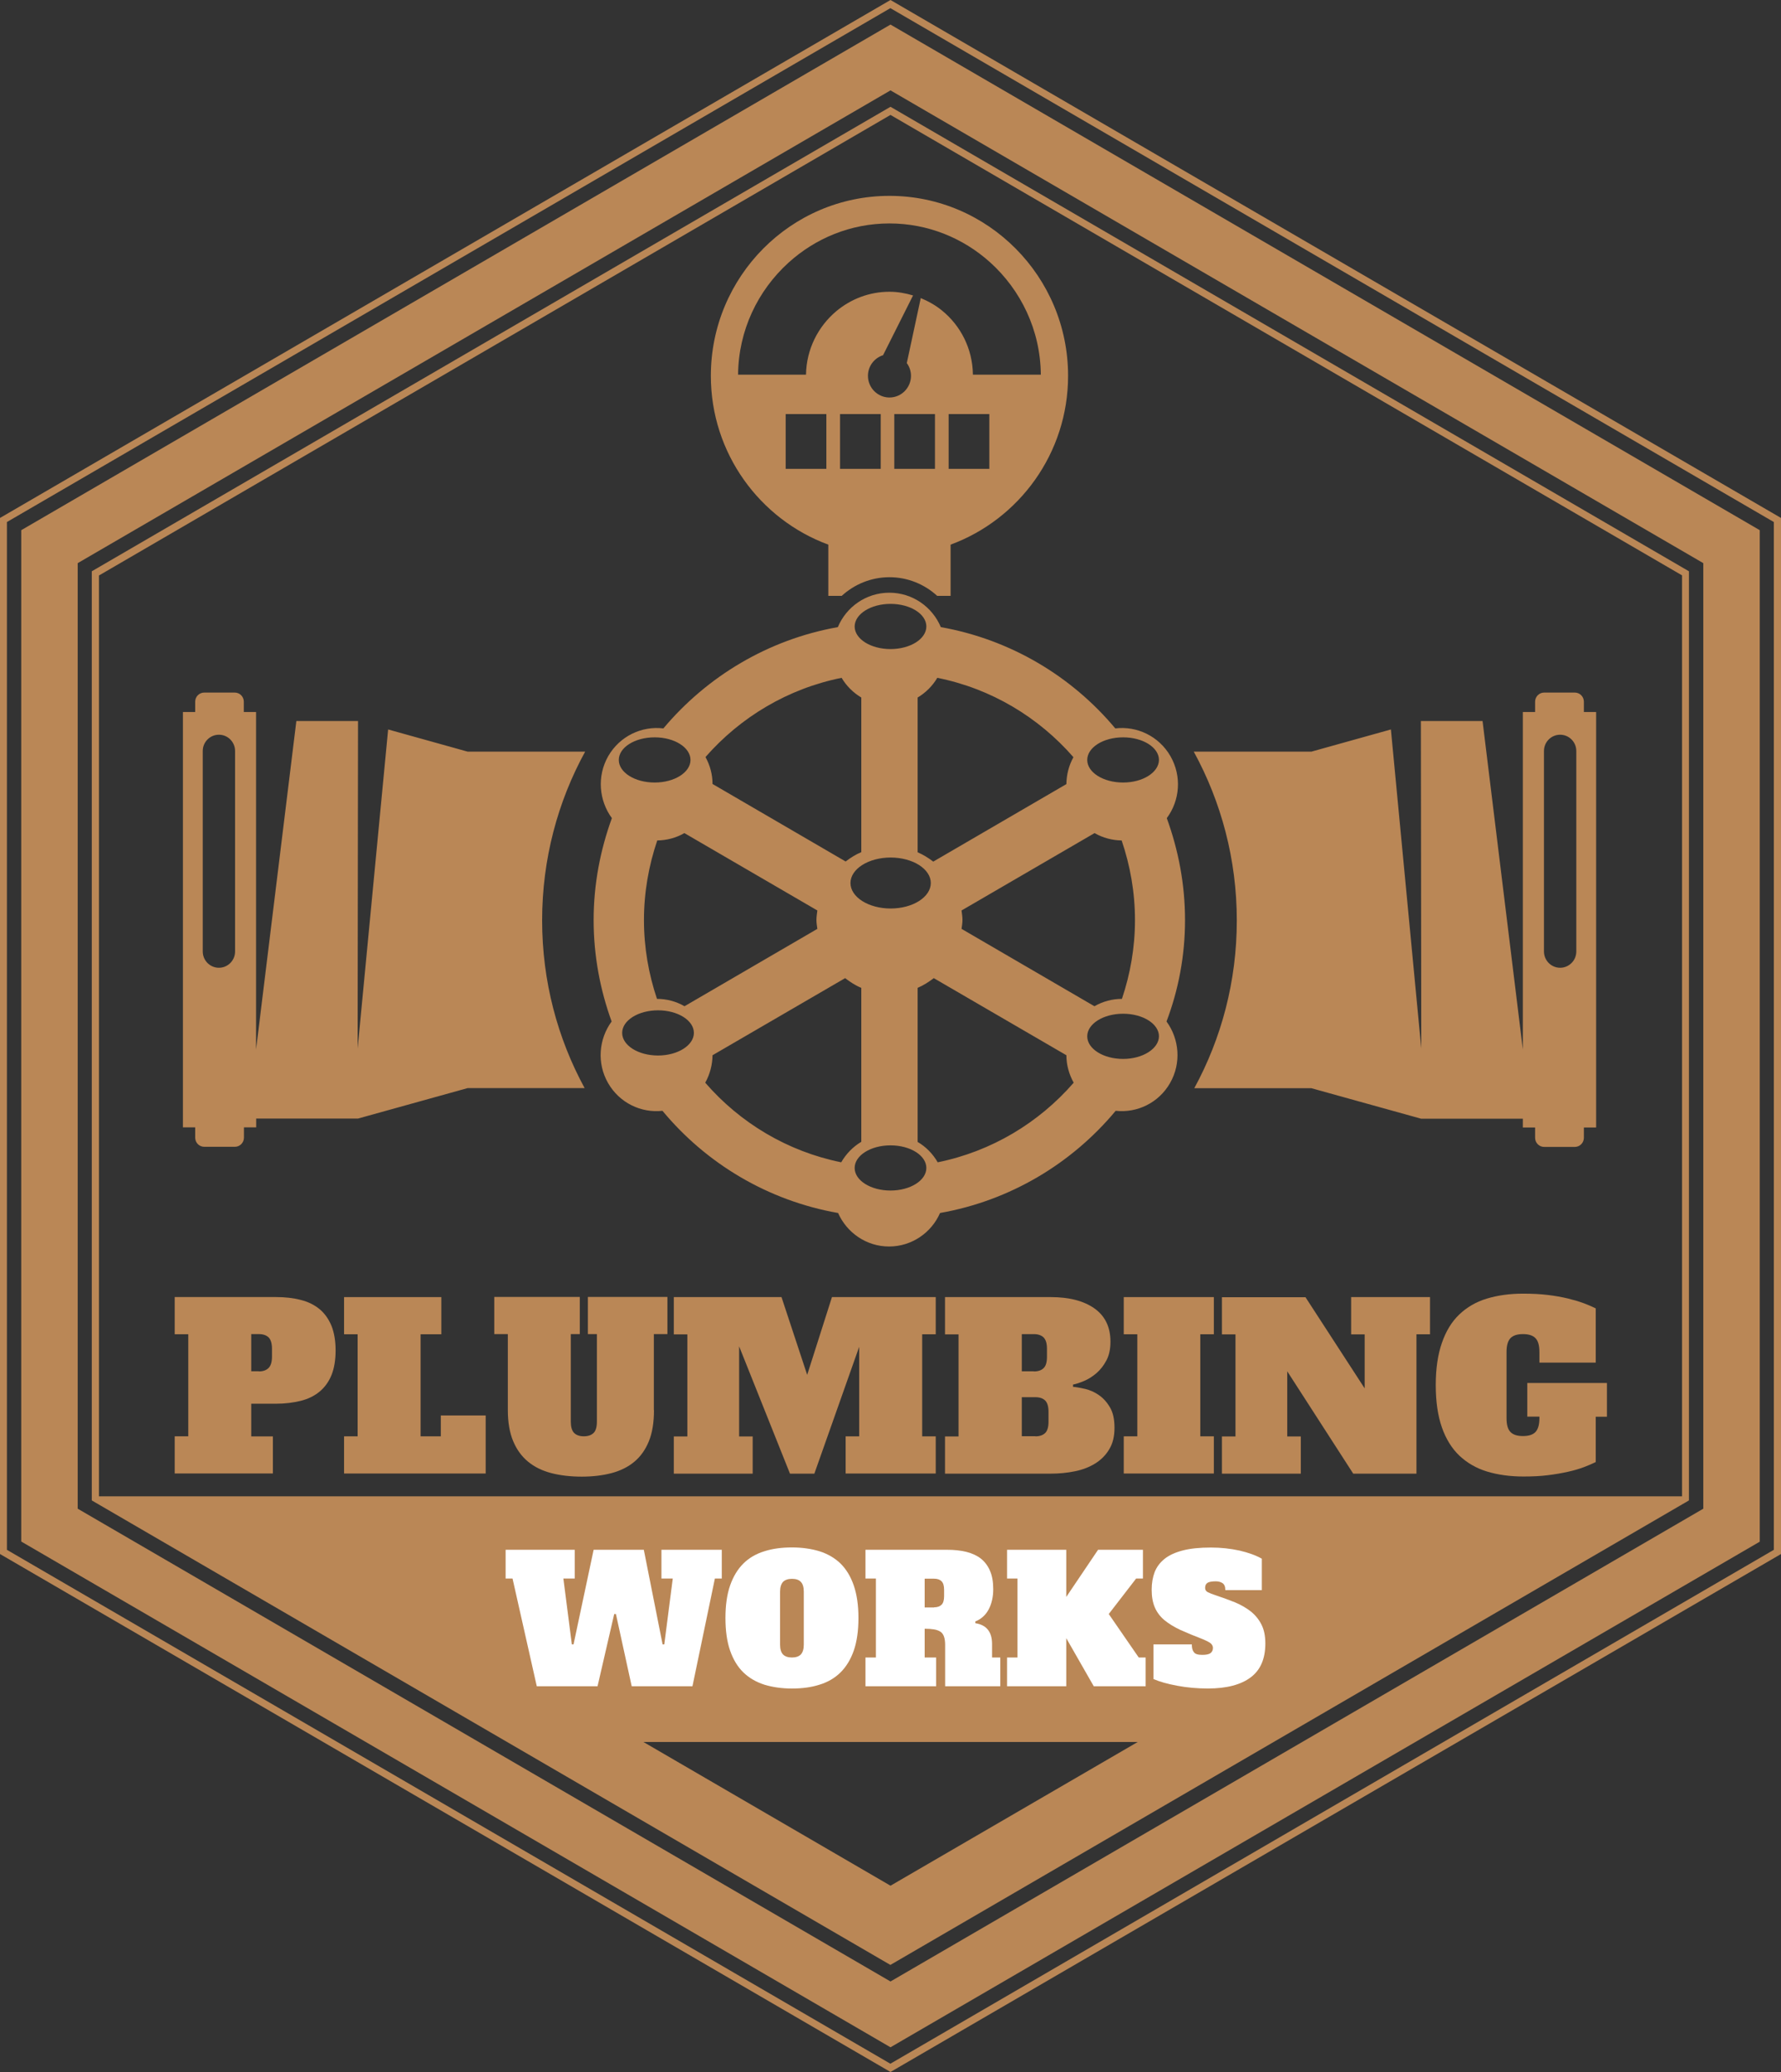 <svg width="86" height="100" viewBox="0 0 86 100" fill="none" xmlns="http://www.w3.org/2000/svg">
<rect x="0" y="0" width="86" height="100" fill="#333333" stroke="none"/>
<path d="M43 5.154L4.432 27.572V72.415L42.994 94.833L81.555 72.415V27.572L43 5.154ZM43 91.01L31.07 84.074H54.937L43 91.01ZM81.222 72.218H4.778V27.775L43 5.547L81.222 27.769V72.218Z" fill="#BA8756"/>
<path d="M26.178 44.418C26.178 41.464 26.933 38.687 28.255 36.277H22.583L18.742 35.206L17.269 50.606L17.288 34.8H14.31L12.365 50.65V34.363H11.773V33.868C11.773 33.621 11.578 33.425 11.332 33.425H9.866C9.62 33.425 9.425 33.621 9.425 33.868V34.363H8.833V54.41H9.425V54.904C9.425 55.151 9.62 55.348 9.866 55.348H11.339C11.584 55.348 11.779 55.151 11.779 54.904V54.41H12.371V53.985H17.288L22.583 52.514H28.23C26.921 50.111 26.178 47.353 26.178 44.418ZM11.351 45.92C11.351 46.358 10.999 46.707 10.571 46.707C10.136 46.707 9.79 46.352 9.79 45.92V36.246C9.79 35.808 10.143 35.46 10.571 35.46C11.005 35.46 11.351 35.815 11.351 36.246V45.92ZM76.481 34.363V33.868C76.481 33.621 76.286 33.425 76.04 33.425H74.567C74.322 33.425 74.126 33.621 74.126 33.868V34.363H73.534V50.65L71.589 34.8H68.611L68.63 50.606L67.163 35.206L63.323 36.277H57.644C58.966 38.693 59.722 41.47 59.722 44.424C59.722 47.36 58.979 50.117 57.669 52.52H63.323L68.618 53.991H73.534V54.416H74.126V54.911C74.126 55.158 74.322 55.354 74.567 55.354H76.04C76.286 55.354 76.481 55.158 76.481 54.911V54.416H77.073V34.363H76.481ZM76.116 45.92C76.116 46.358 75.763 46.707 75.335 46.707C74.901 46.707 74.554 46.352 74.554 45.92V36.246C74.554 35.808 74.907 35.46 75.335 35.46C75.769 35.46 76.116 35.815 76.116 36.246V45.92ZM57.222 44.405C57.222 42.675 56.901 41.026 56.341 39.486C56.97 38.642 57.077 37.469 56.517 36.493C55.957 35.523 54.893 35.029 53.854 35.155C51.745 32.632 48.786 30.863 45.43 30.267C45.021 29.291 44.064 28.606 42.943 28.606C41.823 28.606 40.866 29.291 40.457 30.267C37.101 30.863 34.148 32.638 32.033 35.155C30.994 35.029 29.93 35.523 29.37 36.493C28.816 37.463 28.923 38.636 29.546 39.486C28.986 41.026 28.665 42.675 28.665 44.405C28.665 46.123 28.979 47.772 29.534 49.3C28.916 50.143 28.809 51.309 29.363 52.273C29.918 53.237 30.963 53.725 31.989 53.611C34.104 56.16 37.082 57.947 40.469 58.543C40.891 59.494 41.835 60.16 42.931 60.16C44.026 60.16 44.977 59.494 45.392 58.543C48.773 57.947 51.751 56.16 53.873 53.611C54.905 53.725 55.95 53.23 56.498 52.273C57.052 51.309 56.945 50.143 56.328 49.3C56.907 47.772 57.222 46.123 57.222 44.405ZM45.26 32.714C47.86 33.234 50.146 34.61 51.833 36.544C51.613 36.943 51.499 37.387 51.493 37.843L45.065 41.584C44.832 41.407 44.58 41.248 44.31 41.134V33.665C44.7 33.431 45.027 33.108 45.26 32.714ZM46.431 43.942L52.853 40.208C53.256 40.437 53.703 40.557 54.162 40.563C54.572 41.768 54.805 43.061 54.805 44.405C54.805 45.737 54.578 47.011 54.175 48.209C53.709 48.209 53.256 48.33 52.847 48.564L46.431 44.83C46.45 44.691 46.475 44.545 46.475 44.399C46.475 44.247 46.45 44.095 46.431 43.942ZM44.946 42.617C44.946 43.296 44.077 43.847 43.006 43.847C41.936 43.847 41.067 43.296 41.067 42.617C41.067 41.939 41.936 41.387 43.006 41.387C44.077 41.387 44.946 41.939 44.946 42.617ZM43 29.145C43.957 29.145 44.731 29.633 44.731 30.235C44.731 30.838 43.957 31.326 43 31.326C42.043 31.326 41.269 30.838 41.269 30.235C41.275 29.633 42.049 29.145 43 29.145ZM40.639 32.714C40.872 33.108 41.2 33.431 41.59 33.665V41.127C41.313 41.242 41.067 41.4 40.834 41.578L34.406 37.837C34.406 37.381 34.287 36.937 34.066 36.537C35.754 34.61 38.045 33.234 40.639 32.714ZM39.468 44.83L33.053 48.564C32.65 48.33 32.19 48.209 31.724 48.209C31.321 47.011 31.095 45.737 31.095 44.405C31.095 43.061 31.328 41.768 31.737 40.563C32.197 40.557 32.65 40.437 33.047 40.208L39.468 43.942C39.449 44.095 39.424 44.247 39.424 44.405C39.424 44.551 39.449 44.691 39.468 44.83ZM31.611 35.586C32.568 35.586 33.342 36.075 33.342 36.677C33.342 37.279 32.568 37.767 31.611 37.767C30.654 37.767 29.88 37.279 29.88 36.677C29.88 36.075 30.654 35.586 31.611 35.586ZM31.775 50.942C30.818 50.942 30.043 50.454 30.043 49.851C30.043 49.249 30.818 48.761 31.775 48.761C32.732 48.761 33.506 49.249 33.506 49.851C33.506 50.447 32.732 50.942 31.775 50.942ZM40.62 56.096C38.02 55.57 35.735 54.194 34.054 52.254C34.281 51.848 34.4 51.392 34.406 50.929L40.809 47.208C41.048 47.391 41.306 47.563 41.59 47.677V55.107C41.187 55.348 40.859 55.684 40.62 56.096ZM43 57.459C42.043 57.459 41.269 56.971 41.269 56.369C41.269 55.766 42.043 55.278 43 55.278C43.957 55.278 44.731 55.766 44.731 56.369C44.731 56.971 43.957 57.459 43 57.459ZM45.279 56.096C45.046 55.69 44.712 55.348 44.31 55.113V47.677C44.593 47.556 44.851 47.391 45.09 47.208L51.493 50.929C51.493 51.392 51.619 51.848 51.846 52.254C50.165 54.188 47.879 55.57 45.279 56.096ZM54.232 51.107C53.275 51.107 52.5 50.618 52.5 50.016C52.5 49.414 53.275 48.926 54.232 48.926C55.189 48.926 55.963 49.414 55.963 50.016C55.957 50.612 55.182 51.107 54.232 51.107ZM54.232 37.767C53.275 37.767 52.5 37.279 52.5 36.677C52.5 36.075 53.275 35.586 54.232 35.586C55.189 35.586 55.963 36.075 55.963 36.677C55.957 37.279 55.182 37.767 54.232 37.767ZM42.95 9.453C38.196 9.453 34.325 13.346 34.325 18.139C34.325 21.879 36.692 25.068 39.997 26.286V28.758H40.645C41.262 28.194 42.075 27.858 42.95 27.858C43.825 27.858 44.637 28.194 45.254 28.758H45.902V26.286C49.208 25.068 51.575 21.879 51.575 18.139C51.575 13.346 47.703 9.453 42.95 9.453ZM39.903 22.628H37.938V19.984H39.903V22.628ZM42.528 22.628H40.564V19.984H42.528V22.628ZM45.147 22.628H43.183V19.984H45.147V22.628ZM47.772 22.628H45.808V19.984H47.772V22.628ZM46.979 18.069C46.96 16.82 46.381 15.711 45.481 14.982C45.178 14.734 44.826 14.538 44.461 14.386L43.787 17.524C43.913 17.695 43.989 17.904 43.989 18.139C43.989 18.716 43.523 19.185 42.95 19.185C42.377 19.185 41.911 18.716 41.911 18.139C41.911 17.67 42.219 17.277 42.641 17.143L44.089 14.259C43.724 14.151 43.346 14.081 42.95 14.081C41.974 14.081 41.08 14.436 40.381 15.02C39.506 15.755 38.939 16.852 38.92 18.082H35.64C35.659 15.939 36.597 14.024 38.064 12.687C39.361 11.507 41.067 10.784 42.95 10.784C44.813 10.784 46.513 11.495 47.804 12.655C49.289 13.992 50.24 15.926 50.259 18.082H46.979V18.069Z" fill="#BA8756"/>
<path d="M13.177 71.114H8.436V69.32H9.091V64.394H8.436V62.6H13.322C13.762 62.6 14.165 62.644 14.524 62.739C14.883 62.828 15.185 62.98 15.431 63.183C15.676 63.386 15.865 63.652 16.004 63.982C16.136 64.311 16.205 64.711 16.205 65.174C16.205 65.649 16.136 66.049 16.004 66.372C15.872 66.695 15.676 66.962 15.431 67.164C15.185 67.367 14.883 67.519 14.524 67.608C14.165 67.697 13.762 67.748 13.322 67.748H12.132V69.326H13.177V71.114ZM12.503 66.188C12.705 66.188 12.862 66.131 12.969 66.023C13.076 65.915 13.133 65.738 13.133 65.484V65.091C13.133 64.844 13.082 64.666 12.976 64.552C12.868 64.445 12.711 64.388 12.503 64.388H12.132V66.182H12.503V66.188Z" fill="#BA8756"/>
<path d="M16.614 62.602H21.311V64.396H20.31V69.322H21.286V68.314H23.452V71.116H16.614V69.322H17.269V64.396H16.614V62.602Z" fill="#BA8756"/>
<path d="M31.579 68.059C31.579 68.648 31.498 69.149 31.334 69.555C31.17 69.961 30.937 70.29 30.635 70.544C30.333 70.798 29.962 70.981 29.533 71.096C29.099 71.21 28.62 71.267 28.092 71.267C27.55 71.267 27.059 71.21 26.618 71.096C26.178 70.981 25.806 70.798 25.498 70.544C25.189 70.29 24.95 69.961 24.78 69.555C24.61 69.149 24.522 68.648 24.522 68.059V64.388H23.867V62.594H27.997V64.388H27.563V68.617C27.563 68.864 27.613 69.041 27.72 69.156C27.827 69.263 27.985 69.32 28.192 69.32C28.4 69.32 28.558 69.263 28.665 69.156C28.772 69.048 28.822 68.864 28.822 68.617V64.388H28.387V62.594H32.228V64.388H31.573V68.059H31.579Z" fill="#BA8756"/>
<path d="M32.536 62.602H37.737L38.977 66.355L40.173 62.602H45.184V64.396H44.53V69.322H45.184V71.116H40.834V69.322H41.489V64.998L39.323 71.123H38.146L35.691 64.979V69.328H36.345V71.123H32.536V69.328H33.191V64.402H32.536V62.602Z" fill="#BA8756"/>
<path d="M45.638 62.602H50.737C51.631 62.602 52.33 62.785 52.846 63.147C53.363 63.514 53.621 64.047 53.621 64.757C53.621 65.106 53.558 65.41 53.426 65.657C53.294 65.905 53.136 66.108 52.947 66.272C52.758 66.431 52.563 66.558 52.355 66.646C52.148 66.735 51.971 66.792 51.814 66.824V66.932C51.971 66.944 52.167 66.983 52.4 67.033C52.633 67.09 52.853 67.185 53.061 67.331C53.268 67.471 53.451 67.674 53.596 67.921C53.747 68.174 53.816 68.504 53.816 68.91C53.816 69.322 53.734 69.664 53.564 69.943C53.401 70.222 53.174 70.45 52.891 70.628C52.607 70.805 52.28 70.932 51.908 71.008C51.537 71.084 51.14 71.123 50.731 71.123H45.632V69.328H46.286V64.402H45.632V62.602H45.638ZM49.925 66.19C50.133 66.19 50.291 66.133 50.398 66.025C50.505 65.917 50.555 65.74 50.555 65.486V65.093C50.555 64.846 50.505 64.668 50.398 64.554C50.291 64.447 50.133 64.389 49.925 64.389H49.34V66.184H49.925V66.19ZM50.001 69.322C50.209 69.322 50.366 69.265 50.473 69.157C50.58 69.049 50.63 68.865 50.63 68.618V68.136C50.63 67.889 50.58 67.712 50.473 67.597C50.366 67.49 50.209 67.433 50.001 67.433H49.34V69.316H50.001V69.322Z" fill="#BA8756"/>
<path d="M54.263 62.602H58.614V64.396H57.959V69.322H58.614V71.116H54.263V69.322H54.918V64.396H54.263V62.602Z" fill="#BA8756"/>
<path d="M65.243 62.602H69.052V64.396H68.397V71.123H65.344L62.158 66.184V69.328H62.813V71.123H59.004V69.328H59.658V64.402H59.004V62.608H63.039L65.897 67.008V64.402H65.243V62.602Z" fill="#BA8756"/>
<path d="M73.749 66.747H77.595V68.376H77.054V70.563C76.884 70.646 76.695 70.728 76.475 70.811C76.254 70.893 76.002 70.969 75.713 71.032C75.423 71.096 75.108 71.153 74.749 71.197C74.397 71.242 74 71.261 73.566 71.261C72.911 71.261 72.326 71.178 71.803 71.02C71.281 70.861 70.84 70.601 70.468 70.253C70.103 69.904 69.82 69.448 69.625 68.89C69.43 68.332 69.329 67.653 69.329 66.848C69.329 66.049 69.43 65.371 69.625 64.813C69.82 64.249 70.097 63.792 70.462 63.444C70.827 63.095 71.268 62.835 71.79 62.676C72.313 62.518 72.898 62.435 73.541 62.435C73.981 62.435 74.384 62.455 74.743 62.499C75.102 62.543 75.423 62.6 75.713 62.67C75.996 62.74 76.254 62.816 76.475 62.898C76.695 62.981 76.89 63.063 77.054 63.146V65.764H74.334V65.251C74.334 64.933 74.271 64.712 74.145 64.585C74.019 64.452 73.818 64.388 73.541 64.388C73.264 64.388 73.062 64.452 72.936 64.585C72.81 64.718 72.747 64.94 72.747 65.251V68.446C72.747 68.763 72.81 68.985 72.936 69.112C73.062 69.245 73.264 69.308 73.541 69.308C73.818 69.308 74.019 69.245 74.145 69.112C74.271 68.978 74.334 68.757 74.334 68.446V68.37H73.749V66.747Z" fill="#BA8756"/>
<path d="M25.92 81.384L24.749 76.185H24.415V74.797H27.752V76.185H27.204L27.613 79.362H27.695L28.665 74.797H31.088L31.995 79.362H32.077L32.486 76.185H31.939V74.797H34.853V76.185H34.52L33.437 81.384H30.503L29.741 77.897H29.659L28.854 81.384H25.92Z" fill="white"/>
<path d="M41.452 78.088C41.452 78.71 41.376 79.236 41.225 79.667C41.074 80.098 40.86 80.447 40.583 80.719C40.306 80.992 39.966 81.188 39.569 81.309C39.172 81.436 38.732 81.493 38.241 81.493C37.756 81.493 37.309 81.429 36.912 81.309C36.516 81.182 36.176 80.986 35.899 80.719C35.622 80.453 35.407 80.098 35.256 79.667C35.105 79.236 35.03 78.71 35.03 78.088C35.03 77.473 35.105 76.947 35.256 76.516C35.407 76.085 35.622 75.73 35.899 75.457C36.176 75.184 36.516 74.988 36.912 74.868C37.309 74.741 37.749 74.684 38.241 74.684C38.725 74.684 39.172 74.747 39.569 74.868C39.966 74.994 40.306 75.191 40.583 75.457C40.86 75.73 41.074 76.078 41.225 76.516C41.376 76.953 41.452 77.473 41.452 78.088ZM38.241 79.996C38.429 79.996 38.574 79.946 38.669 79.851C38.763 79.749 38.813 79.591 38.813 79.375V76.82C38.813 76.598 38.763 76.44 38.669 76.345C38.574 76.243 38.429 76.199 38.241 76.199C38.052 76.199 37.907 76.25 37.812 76.345C37.718 76.446 37.668 76.605 37.668 76.82V79.375C37.668 79.597 37.718 79.756 37.812 79.851C37.907 79.946 38.052 79.996 38.241 79.996Z" fill="white"/>
<path d="M44.65 79.996H45.204V81.384H41.791V79.996H42.295V76.185H41.791V74.797H45.732C46.072 74.797 46.381 74.829 46.664 74.898C46.941 74.968 47.174 75.076 47.363 75.222C47.552 75.374 47.703 75.57 47.804 75.811C47.911 76.052 47.961 76.35 47.961 76.699C47.961 77.073 47.886 77.396 47.741 77.675C47.59 77.954 47.376 78.144 47.092 78.258L47.099 78.341C47.634 78.423 47.904 78.759 47.904 79.343V79.996H48.301V81.384H45.638V79.393C45.638 79.222 45.619 79.089 45.581 78.981C45.544 78.88 45.487 78.797 45.405 78.747C45.323 78.696 45.222 78.658 45.096 78.639C44.971 78.62 44.826 78.607 44.65 78.607V79.996ZM45.103 77.574C45.267 77.574 45.386 77.529 45.468 77.447C45.55 77.365 45.588 77.225 45.588 77.035V76.731C45.588 76.54 45.55 76.401 45.468 76.319C45.386 76.236 45.267 76.192 45.103 76.192H44.65V77.58H45.103V77.574Z" fill="white"/>
<path d="M54.861 76.185L53.539 77.897L54.987 79.996H55.321V81.384H52.815L51.487 79.064V81.384H48.628V79.996H49.132V76.185H48.628V74.797H51.487V77.073L53.023 74.797H55.189V76.185H54.861Z" fill="white"/>
<path d="M58.053 79.869C58.236 79.869 58.368 79.844 58.45 79.787C58.526 79.73 58.57 79.647 58.57 79.533C58.57 79.457 58.538 79.387 58.475 79.324C58.412 79.267 58.28 79.197 58.085 79.115C57.669 78.956 57.31 78.804 56.996 78.665C56.687 78.519 56.429 78.36 56.221 78.189C56.014 78.012 55.862 77.809 55.762 77.574C55.661 77.34 55.611 77.054 55.611 76.725C55.611 76.408 55.661 76.122 55.755 75.875C55.856 75.621 56.014 75.412 56.234 75.235C56.454 75.057 56.75 74.924 57.115 74.829C57.48 74.734 57.934 74.689 58.475 74.689C58.96 74.689 59.419 74.74 59.854 74.835C60.288 74.937 60.641 75.064 60.931 75.228V76.744H59.168C59.168 76.579 59.124 76.471 59.035 76.408C58.947 76.35 58.834 76.319 58.708 76.319C58.526 76.319 58.387 76.344 58.312 76.389C58.23 76.439 58.192 76.522 58.192 76.636C58.192 76.731 58.236 76.801 58.324 76.845C58.412 76.889 58.538 76.94 58.714 76.997C59.042 77.105 59.344 77.219 59.634 77.333C59.923 77.454 60.175 77.6 60.395 77.771C60.616 77.948 60.786 78.157 60.912 78.405C61.038 78.652 61.1 78.956 61.1 79.318C61.1 80.053 60.868 80.598 60.395 80.953C59.923 81.308 59.237 81.492 58.33 81.492C57.814 81.492 57.317 81.448 56.845 81.359C56.366 81.27 55.988 81.162 55.699 81.036V79.362H57.55C57.55 79.533 57.581 79.66 57.65 79.736C57.701 79.825 57.839 79.869 58.053 79.869Z" fill="white"/>
<path d="M43 0L0 24.998V75.002L43 100L86 75.002V24.998L43 0ZM85.654 74.799L42.994 99.601L0.334 74.799V25.195L42.994 0.393L85.654 25.195V74.799Z" fill="#BA8756"/>
<path d="M43 1.186L1.026 25.588V74.399L43 98.808L84.974 74.406V25.588L43 1.186ZM82.248 72.814L43 95.632L3.752 72.814V27.179L43 4.362L82.248 27.179V72.814Z" fill="#BA8756"/>
</svg>
